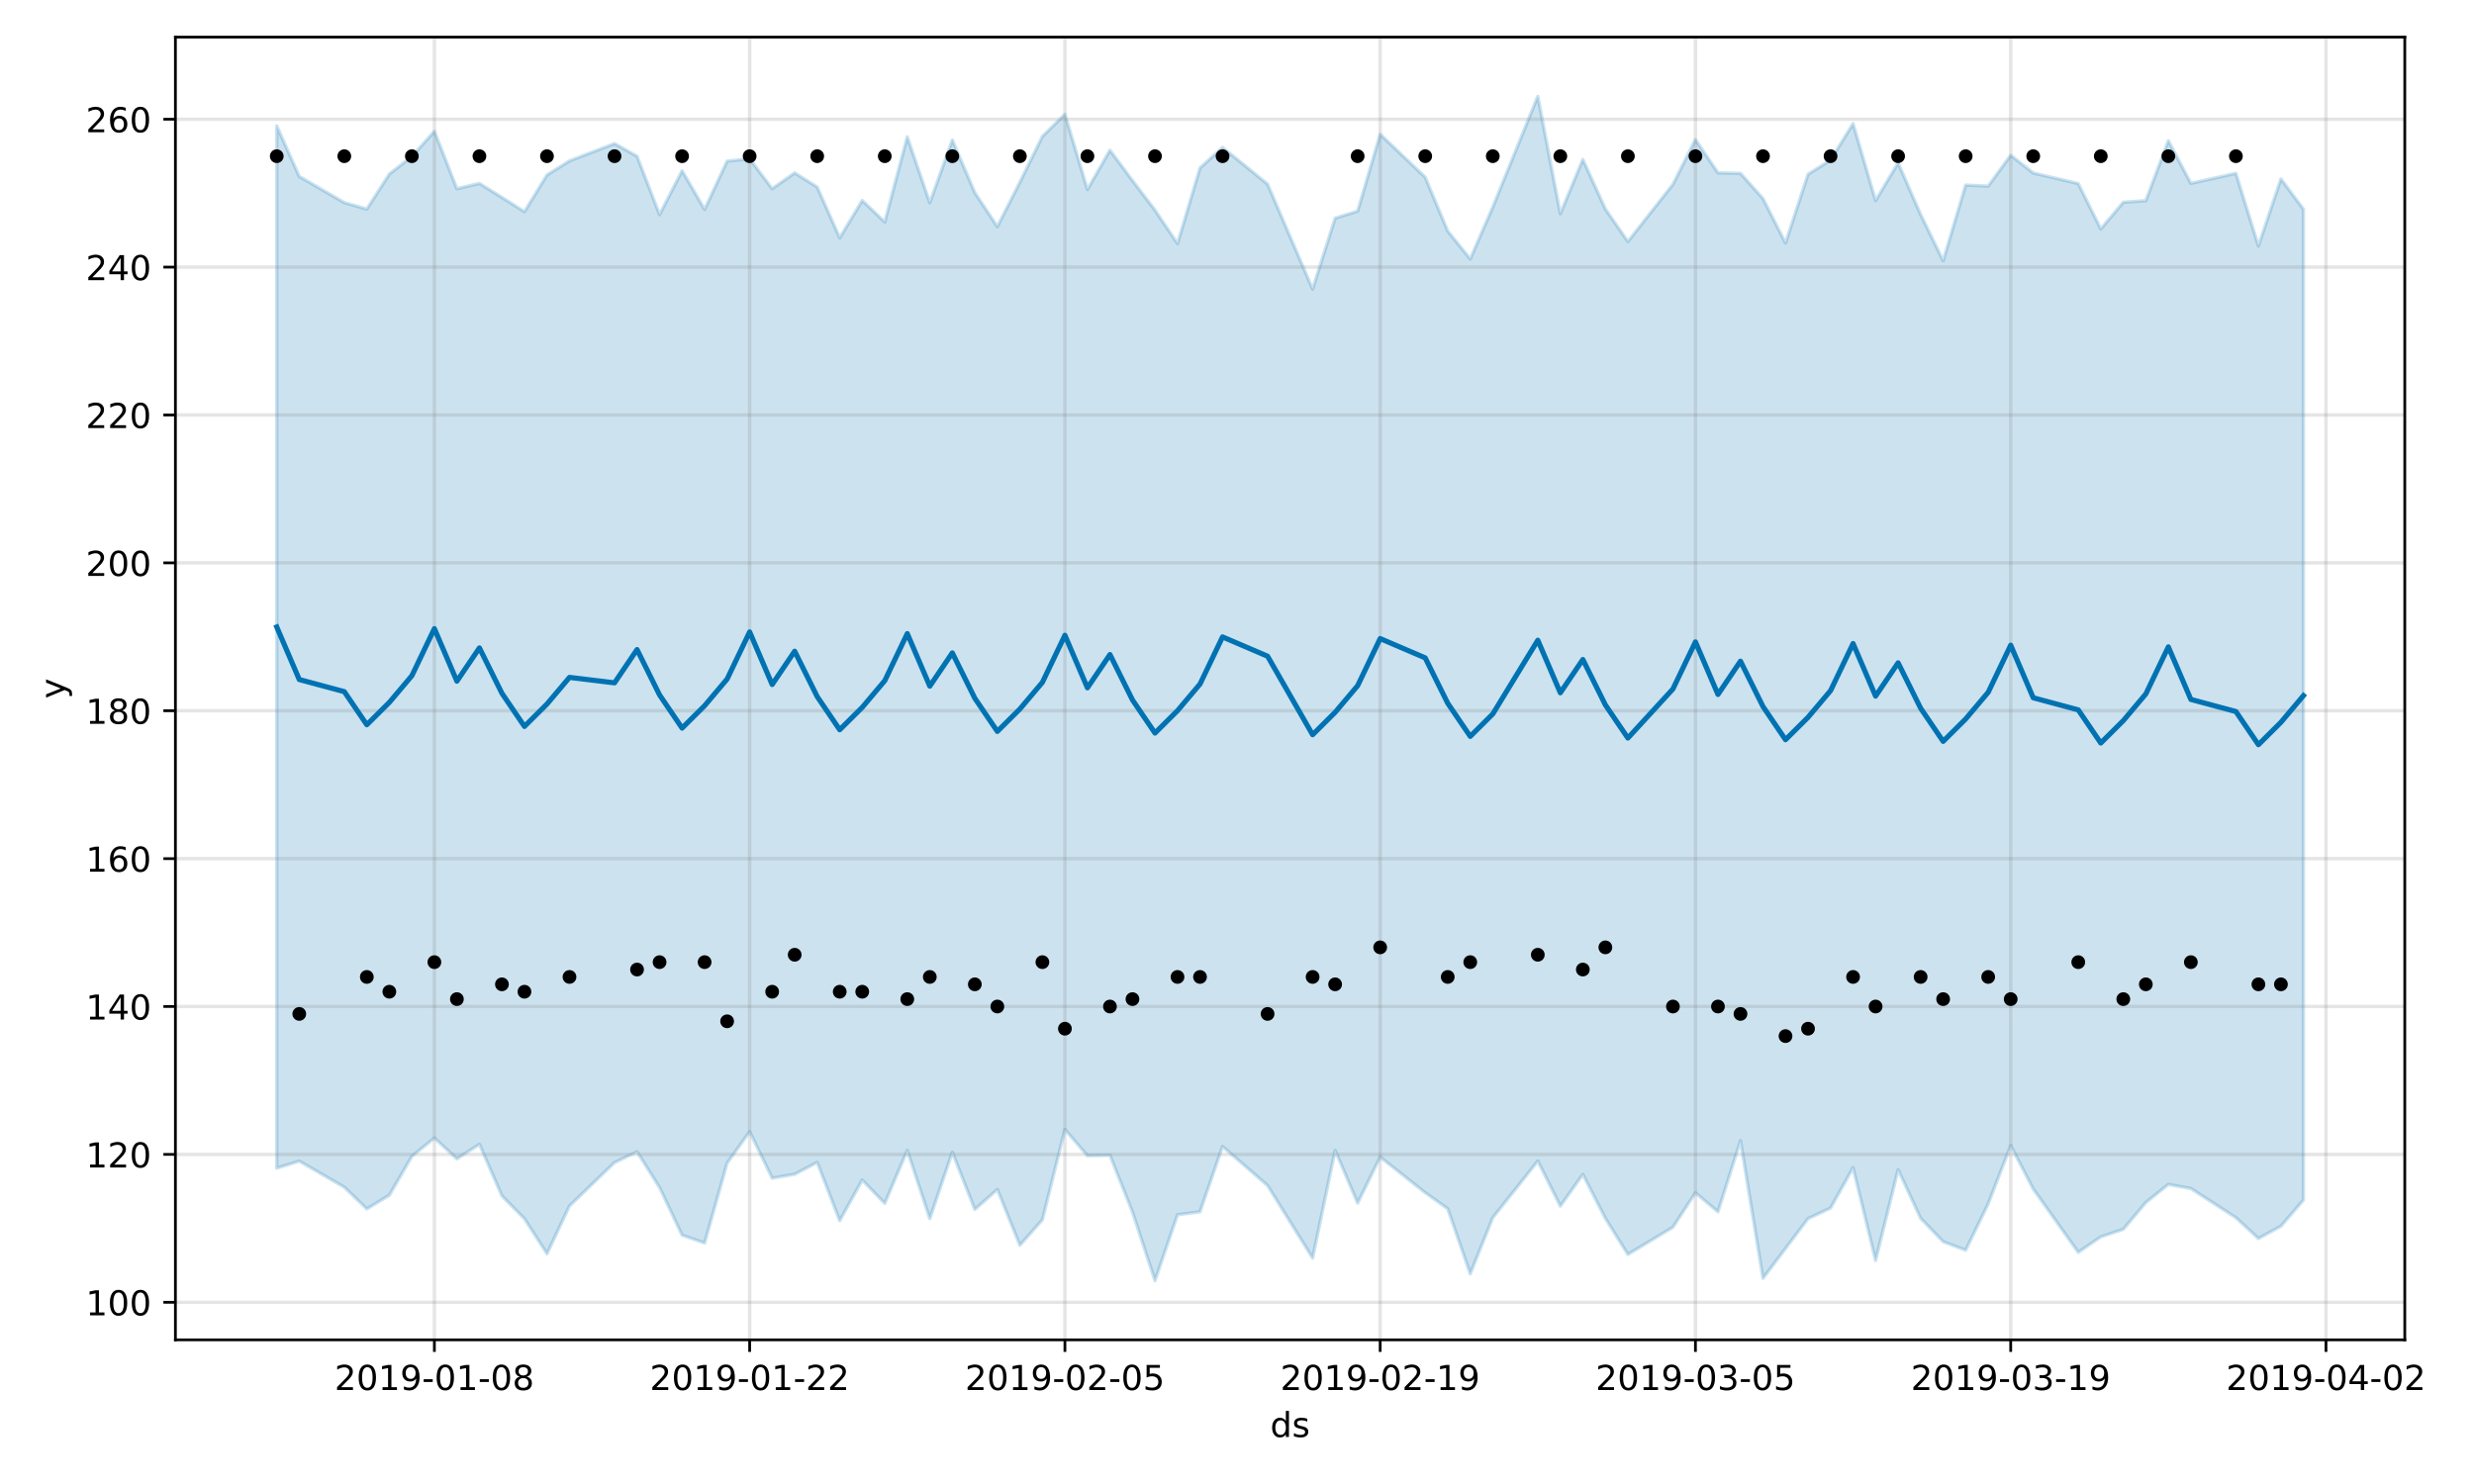 <?xml version="1.0" encoding="utf-8" standalone="no"?>
<!DOCTYPE svg PUBLIC "-//W3C//DTD SVG 1.1//EN"
  "http://www.w3.org/Graphics/SVG/1.1/DTD/svg11.dtd">
<!-- Created with matplotlib (https://matplotlib.org/) -->
<svg height="432pt" version="1.1" viewBox="0 0 720 432" width="720pt" xmlns="http://www.w3.org/2000/svg" xmlns:xlink="http://www.w3.org/1999/xlink">
 <defs>
  <style type="text/css">
*{stroke-linecap:butt;stroke-linejoin:round;}
  </style>
 </defs>
 <g id="figure_1">
  <g id="patch_1">
   <path d="M 0 432 
L 720 432 
L 720 0 
L 0 0 
z
" style="fill:#ffffff;"/>
  </g>
  <g id="axes_1">
   <g id="patch_2">
    <path d="M 51.05 390.04 
L 699.857 390.04 
L 699.857 10.8 
L 51.05 10.8 
z
" style="fill:#ffffff;"/>
   </g>
   <g id="PolyCollection_1">
    <defs>
     <path d="M 80.541 -395.359 
L 80.541 -91.938 
L 87.095 -93.999 
L 100.202 -86.397 
L 106.756 -80.086 
L 113.309 -84.064 
L 119.863 -95.377 
L 126.417 -100.72 
L 132.97 -94.66 
L 139.524 -98.895 
L 146.077 -83.867 
L 152.631 -77.217 
L 159.185 -67.026 
L 165.738 -80.941 
L 178.845 -93.577 
L 185.399 -96.709 
L 191.953 -86.304 
L 198.506 -72.445 
L 205.06 -70.167 
L 211.613 -93.411 
L 218.167 -102.571 
L 224.721 -89.047 
L 231.274 -90.169 
L 237.828 -93.636 
L 244.381 -76.644 
L 250.935 -88.482 
L 257.489 -81.698 
L 264.042 -97.112 
L 270.596 -77.258 
L 277.15 -96.578 
L 283.703 -79.924 
L 290.257 -85.733 
L 296.81 -69.505 
L 303.364 -76.916 
L 309.918 -103.21 
L 316.471 -95.567 
L 323.025 -95.694 
L 329.578 -79.199 
L 336.132 -59.198 
L 342.686 -78.372 
L 349.239 -79.245 
L 355.793 -98.26 
L 368.9 -86.885 
L 382.007 -65.772 
L 388.561 -97.131 
L 395.114 -81.771 
L 401.668 -95.178 
L 414.775 -84.802 
L 421.329 -80.134 
L 427.883 -61.191 
L 434.436 -77.511 
L 447.543 -94.01 
L 454.097 -80.896 
L 460.651 -90.124 
L 467.204 -77.341 
L 473.758 -66.832 
L 486.865 -74.743 
L 493.419 -84.766 
L 499.972 -79.252 
L 506.526 -99.937 
L 513.079 -59.876 
L 519.633 -68.551 
L 526.187 -77.255 
L 532.74 -80.326 
L 539.294 -92.078 
L 545.847 -65.078 
L 552.401 -91.51 
L 558.955 -77.35 
L 565.508 -70.549 
L 572.062 -68.066 
L 578.616 -81.549 
L 585.169 -98.516 
L 591.723 -85.876 
L 604.83 -67.448 
L 611.384 -71.945 
L 617.937 -74.14 
L 624.491 -81.934 
L 631.044 -87.212 
L 637.598 -86.011 
L 650.705 -77.537 
L 657.259 -71.471 
L 663.812 -75.057 
L 670.366 -82.662 
L 670.366 -371.111 
L 670.366 -371.111 
L 663.812 -379.909 
L 657.259 -360.389 
L 650.705 -381.543 
L 637.598 -378.61 
L 631.044 -391.03 
L 624.491 -373.587 
L 617.937 -373.127 
L 611.384 -365.347 
L 604.83 -378.561 
L 591.723 -381.639 
L 585.169 -386.801 
L 578.616 -377.825 
L 572.062 -378.129 
L 565.508 -356.09 
L 558.955 -369.566 
L 552.401 -384.567 
L 545.847 -373.61 
L 539.294 -396.016 
L 532.74 -385.392 
L 526.187 -381.27 
L 519.633 -361.246 
L 513.079 -374.18 
L 506.526 -381.541 
L 499.972 -381.683 
L 493.419 -391.377 
L 486.865 -378.328 
L 473.758 -361.677 
L 467.204 -371.161 
L 460.651 -385.574 
L 454.097 -369.781 
L 447.543 -403.962 
L 434.436 -371.701 
L 427.883 -356.605 
L 421.329 -364.732 
L 414.775 -380.406 
L 401.668 -392.914 
L 395.114 -370.531 
L 388.561 -368.492 
L 382.007 -347.839 
L 368.9 -378.399 
L 355.793 -389.077 
L 349.239 -383.102 
L 342.686 -361.096 
L 336.132 -370.832 
L 329.578 -379.445 
L 323.025 -388.267 
L 316.471 -376.826 
L 309.918 -398.759 
L 303.364 -392.28 
L 296.81 -378.939 
L 290.257 -366.025 
L 283.703 -375.92 
L 277.15 -391.236 
L 270.596 -372.964 
L 264.042 -392.149 
L 257.489 -367.378 
L 250.935 -373.635 
L 244.381 -362.771 
L 237.828 -377.544 
L 231.274 -381.66 
L 224.721 -377.06 
L 218.167 -385.764 
L 211.613 -385.099 
L 205.06 -371.038 
L 198.506 -382.303 
L 191.953 -369.524 
L 185.399 -386.51 
L 178.845 -390.191 
L 165.738 -385.165 
L 159.185 -381.06 
L 152.631 -370.372 
L 146.077 -374.524 
L 139.524 -378.607 
L 132.97 -377.057 
L 126.417 -393.79 
L 119.863 -386.428 
L 113.309 -381.331 
L 106.756 -371.132 
L 100.202 -373.018 
L 87.095 -380.634 
L 80.541 -395.359 
z
" id="m4e5ed9e732" style="stroke:#0072b2;stroke-opacity:0.2;"/>
    </defs>
    <g clip-path="url(#p52ff15b414)">
     <use style="fill:#0072b2;fill-opacity:0.2;stroke:#0072b2;stroke-opacity:0.2;" x="0" xlink:href="#m4e5ed9e732" y="432"/>
    </g>
   </g>
   <g id="matplotlib.axis_1">
    <g id="xtick_1">
     <g id="line2d_1">
      <path clip-path="url(#p52ff15b414)" d="M 126.417 390.04 
L 126.417 10.8 
" style="fill:none;stroke:#808080;stroke-linecap:square;stroke-opacity:0.2;"/>
     </g>
     <g id="line2d_2">
      <defs>
       <path d="M 0 0 
L 0 3.5 
" id="m4c587fb659" style="stroke:#000000;stroke-width:0.8;"/>
      </defs>
      <g>
       <use style="stroke:#000000;stroke-width:0.8;" x="126.417" xlink:href="#m4c587fb659" y="390.04"/>
      </g>
     </g>
     <g id="text_1">
      <!-- 2019-01-08 -->
      <defs>
       <path d="M 19.188 8.297 
L 53.609 8.297 
L 53.609 0 
L 7.328 0 
L 7.328 8.297 
Q 12.938 14.109 22.625 23.891 
Q 32.328 33.688 34.812 36.531 
Q 39.547 41.844 41.422 45.531 
Q 43.312 49.219 43.312 52.781 
Q 43.312 58.594 39.234 62.25 
Q 35.156 65.922 28.609 65.922 
Q 23.969 65.922 18.812 64.312 
Q 13.672 62.703 7.812 59.422 
L 7.812 69.391 
Q 13.766 71.781 18.938 73 
Q 24.125 74.219 28.422 74.219 
Q 39.75 74.219 46.484 68.547 
Q 53.219 62.891 53.219 53.422 
Q 53.219 48.922 51.531 44.891 
Q 49.859 40.875 45.406 35.406 
Q 44.188 33.984 37.641 27.219 
Q 31.109 20.453 19.188 8.297 
z
" id="DejaVuSans-50"/>
       <path d="M 31.781 66.406 
Q 24.172 66.406 20.328 58.906 
Q 16.5 51.422 16.5 36.375 
Q 16.5 21.391 20.328 13.891 
Q 24.172 6.391 31.781 6.391 
Q 39.453 6.391 43.281 13.891 
Q 47.125 21.391 47.125 36.375 
Q 47.125 51.422 43.281 58.906 
Q 39.453 66.406 31.781 66.406 
z
M 31.781 74.219 
Q 44.047 74.219 50.516 64.516 
Q 56.984 54.828 56.984 36.375 
Q 56.984 17.969 50.516 8.266 
Q 44.047 -1.422 31.781 -1.422 
Q 19.531 -1.422 13.062 8.266 
Q 6.594 17.969 6.594 36.375 
Q 6.594 54.828 13.062 64.516 
Q 19.531 74.219 31.781 74.219 
z
" id="DejaVuSans-48"/>
       <path d="M 12.406 8.297 
L 28.516 8.297 
L 28.516 63.922 
L 10.984 60.406 
L 10.984 69.391 
L 28.422 72.906 
L 38.281 72.906 
L 38.281 8.297 
L 54.391 8.297 
L 54.391 0 
L 12.406 0 
z
" id="DejaVuSans-49"/>
       <path d="M 10.984 1.516 
L 10.984 10.5 
Q 14.703 8.734 18.5 7.812 
Q 22.312 6.891 25.984 6.891 
Q 35.75 6.891 40.891 13.453 
Q 46.047 20.016 46.781 33.406 
Q 43.953 29.203 39.594 26.953 
Q 35.25 24.703 29.984 24.703 
Q 19.047 24.703 12.672 31.312 
Q 6.297 37.938 6.297 49.422 
Q 6.297 60.641 12.938 67.422 
Q 19.578 74.219 30.609 74.219 
Q 43.266 74.219 49.922 64.516 
Q 56.594 54.828 56.594 36.375 
Q 56.594 19.141 48.406 8.859 
Q 40.234 -1.422 26.422 -1.422 
Q 22.703 -1.422 18.891 -0.688 
Q 15.094 0.047 10.984 1.516 
z
M 30.609 32.422 
Q 37.25 32.422 41.125 36.953 
Q 45.016 41.5 45.016 49.422 
Q 45.016 57.281 41.125 61.844 
Q 37.25 66.406 30.609 66.406 
Q 23.969 66.406 20.094 61.844 
Q 16.219 57.281 16.219 49.422 
Q 16.219 41.5 20.094 36.953 
Q 23.969 32.422 30.609 32.422 
z
" id="DejaVuSans-57"/>
       <path d="M 4.891 31.391 
L 31.203 31.391 
L 31.203 23.391 
L 4.891 23.391 
z
" id="DejaVuSans-45"/>
       <path d="M 31.781 34.625 
Q 24.75 34.625 20.719 30.859 
Q 16.703 27.094 16.703 20.516 
Q 16.703 13.922 20.719 10.156 
Q 24.75 6.391 31.781 6.391 
Q 38.812 6.391 42.859 10.172 
Q 46.922 13.969 46.922 20.516 
Q 46.922 27.094 42.891 30.859 
Q 38.875 34.625 31.781 34.625 
z
M 21.922 38.812 
Q 15.578 40.375 12.031 44.719 
Q 8.5 49.078 8.5 55.328 
Q 8.5 64.062 14.719 69.141 
Q 20.953 74.219 31.781 74.219 
Q 42.672 74.219 48.875 69.141 
Q 55.078 64.062 55.078 55.328 
Q 55.078 49.078 51.531 44.719 
Q 48 40.375 41.703 38.812 
Q 48.828 37.156 52.797 32.312 
Q 56.781 27.484 56.781 20.516 
Q 56.781 9.906 50.312 4.234 
Q 43.844 -1.422 31.781 -1.422 
Q 19.734 -1.422 13.25 4.234 
Q 6.781 9.906 6.781 20.516 
Q 6.781 27.484 10.781 32.312 
Q 14.797 37.156 21.922 38.812 
z
M 18.312 54.391 
Q 18.312 48.734 21.844 45.562 
Q 25.391 42.391 31.781 42.391 
Q 38.141 42.391 41.719 45.562 
Q 45.312 48.734 45.312 54.391 
Q 45.312 60.062 41.719 63.234 
Q 38.141 66.406 31.781 66.406 
Q 25.391 66.406 21.844 63.234 
Q 18.312 60.062 18.312 54.391 
z
" id="DejaVuSans-56"/>
      </defs>
      <g transform="translate(97.359 404.638)scale(0.1 -0.1)">
       <use xlink:href="#DejaVuSans-50"/>
       <use x="63.623" xlink:href="#DejaVuSans-48"/>
       <use x="127.246" xlink:href="#DejaVuSans-49"/>
       <use x="190.869" xlink:href="#DejaVuSans-57"/>
       <use x="254.492" xlink:href="#DejaVuSans-45"/>
       <use x="290.576" xlink:href="#DejaVuSans-48"/>
       <use x="354.199" xlink:href="#DejaVuSans-49"/>
       <use x="417.822" xlink:href="#DejaVuSans-45"/>
       <use x="453.906" xlink:href="#DejaVuSans-48"/>
       <use x="517.529" xlink:href="#DejaVuSans-56"/>
      </g>
     </g>
    </g>
    <g id="xtick_2">
     <g id="line2d_3">
      <path clip-path="url(#p52ff15b414)" d="M 218.167 390.04 
L 218.167 10.8 
" style="fill:none;stroke:#808080;stroke-linecap:square;stroke-opacity:0.2;"/>
     </g>
     <g id="line2d_4">
      <g>
       <use style="stroke:#000000;stroke-width:0.8;" x="218.167" xlink:href="#m4c587fb659" y="390.04"/>
      </g>
     </g>
     <g id="text_2">
      <!-- 2019-01-22 -->
      <g transform="translate(189.109 404.638)scale(0.1 -0.1)">
       <use xlink:href="#DejaVuSans-50"/>
       <use x="63.623" xlink:href="#DejaVuSans-48"/>
       <use x="127.246" xlink:href="#DejaVuSans-49"/>
       <use x="190.869" xlink:href="#DejaVuSans-57"/>
       <use x="254.492" xlink:href="#DejaVuSans-45"/>
       <use x="290.576" xlink:href="#DejaVuSans-48"/>
       <use x="354.199" xlink:href="#DejaVuSans-49"/>
       <use x="417.822" xlink:href="#DejaVuSans-45"/>
       <use x="453.906" xlink:href="#DejaVuSans-50"/>
       <use x="517.529" xlink:href="#DejaVuSans-50"/>
      </g>
     </g>
    </g>
    <g id="xtick_3">
     <g id="line2d_5">
      <path clip-path="url(#p52ff15b414)" d="M 309.918 390.04 
L 309.918 10.8 
" style="fill:none;stroke:#808080;stroke-linecap:square;stroke-opacity:0.2;"/>
     </g>
     <g id="line2d_6">
      <g>
       <use style="stroke:#000000;stroke-width:0.8;" x="309.918" xlink:href="#m4c587fb659" y="390.04"/>
      </g>
     </g>
     <g id="text_3">
      <!-- 2019-02-05 -->
      <defs>
       <path d="M 10.797 72.906 
L 49.516 72.906 
L 49.516 64.594 
L 19.828 64.594 
L 19.828 46.734 
Q 21.969 47.469 24.109 47.828 
Q 26.266 48.188 28.422 48.188 
Q 40.625 48.188 47.75 41.5 
Q 54.891 34.812 54.891 23.391 
Q 54.891 11.625 47.562 5.094 
Q 40.234 -1.422 26.906 -1.422 
Q 22.312 -1.422 17.547 -0.641 
Q 12.797 0.141 7.719 1.703 
L 7.719 11.625 
Q 12.109 9.234 16.797 8.062 
Q 21.484 6.891 26.703 6.891 
Q 35.156 6.891 40.078 11.328 
Q 45.016 15.766 45.016 23.391 
Q 45.016 31 40.078 35.438 
Q 35.156 39.891 26.703 39.891 
Q 22.75 39.891 18.812 39.016 
Q 14.891 38.141 10.797 36.281 
z
" id="DejaVuSans-53"/>
      </defs>
      <g transform="translate(280.86 404.638)scale(0.1 -0.1)">
       <use xlink:href="#DejaVuSans-50"/>
       <use x="63.623" xlink:href="#DejaVuSans-48"/>
       <use x="127.246" xlink:href="#DejaVuSans-49"/>
       <use x="190.869" xlink:href="#DejaVuSans-57"/>
       <use x="254.492" xlink:href="#DejaVuSans-45"/>
       <use x="290.576" xlink:href="#DejaVuSans-48"/>
       <use x="354.199" xlink:href="#DejaVuSans-50"/>
       <use x="417.822" xlink:href="#DejaVuSans-45"/>
       <use x="453.906" xlink:href="#DejaVuSans-48"/>
       <use x="517.529" xlink:href="#DejaVuSans-53"/>
      </g>
     </g>
    </g>
    <g id="xtick_4">
     <g id="line2d_7">
      <path clip-path="url(#p52ff15b414)" d="M 401.668 390.04 
L 401.668 10.8 
" style="fill:none;stroke:#808080;stroke-linecap:square;stroke-opacity:0.2;"/>
     </g>
     <g id="line2d_8">
      <g>
       <use style="stroke:#000000;stroke-width:0.8;" x="401.668" xlink:href="#m4c587fb659" y="390.04"/>
      </g>
     </g>
     <g id="text_4">
      <!-- 2019-02-19 -->
      <g transform="translate(372.61 404.638)scale(0.1 -0.1)">
       <use xlink:href="#DejaVuSans-50"/>
       <use x="63.623" xlink:href="#DejaVuSans-48"/>
       <use x="127.246" xlink:href="#DejaVuSans-49"/>
       <use x="190.869" xlink:href="#DejaVuSans-57"/>
       <use x="254.492" xlink:href="#DejaVuSans-45"/>
       <use x="290.576" xlink:href="#DejaVuSans-48"/>
       <use x="354.199" xlink:href="#DejaVuSans-50"/>
       <use x="417.822" xlink:href="#DejaVuSans-45"/>
       <use x="453.906" xlink:href="#DejaVuSans-49"/>
       <use x="517.529" xlink:href="#DejaVuSans-57"/>
      </g>
     </g>
    </g>
    <g id="xtick_5">
     <g id="line2d_9">
      <path clip-path="url(#p52ff15b414)" d="M 493.419 390.04 
L 493.419 10.8 
" style="fill:none;stroke:#808080;stroke-linecap:square;stroke-opacity:0.2;"/>
     </g>
     <g id="line2d_10">
      <g>
       <use style="stroke:#000000;stroke-width:0.8;" x="493.419" xlink:href="#m4c587fb659" y="390.04"/>
      </g>
     </g>
     <g id="text_5">
      <!-- 2019-03-05 -->
      <defs>
       <path d="M 40.578 39.312 
Q 47.656 37.797 51.625 33 
Q 55.609 28.219 55.609 21.188 
Q 55.609 10.406 48.188 4.484 
Q 40.766 -1.422 27.094 -1.422 
Q 22.516 -1.422 17.656 -0.516 
Q 12.797 0.391 7.625 2.203 
L 7.625 11.719 
Q 11.719 9.328 16.594 8.109 
Q 21.484 6.891 26.812 6.891 
Q 36.078 6.891 40.938 10.547 
Q 45.797 14.203 45.797 21.188 
Q 45.797 27.641 41.281 31.266 
Q 36.766 34.906 28.719 34.906 
L 20.219 34.906 
L 20.219 43.016 
L 29.109 43.016 
Q 36.375 43.016 40.234 45.922 
Q 44.094 48.828 44.094 54.297 
Q 44.094 59.906 40.109 62.906 
Q 36.141 65.922 28.719 65.922 
Q 24.656 65.922 20.016 65.031 
Q 15.375 64.156 9.812 62.312 
L 9.812 71.094 
Q 15.438 72.656 20.344 73.438 
Q 25.25 74.219 29.594 74.219 
Q 40.828 74.219 47.359 69.109 
Q 53.906 64.016 53.906 55.328 
Q 53.906 49.266 50.438 45.094 
Q 46.969 40.922 40.578 39.312 
z
" id="DejaVuSans-51"/>
      </defs>
      <g transform="translate(464.361 404.638)scale(0.1 -0.1)">
       <use xlink:href="#DejaVuSans-50"/>
       <use x="63.623" xlink:href="#DejaVuSans-48"/>
       <use x="127.246" xlink:href="#DejaVuSans-49"/>
       <use x="190.869" xlink:href="#DejaVuSans-57"/>
       <use x="254.492" xlink:href="#DejaVuSans-45"/>
       <use x="290.576" xlink:href="#DejaVuSans-48"/>
       <use x="354.199" xlink:href="#DejaVuSans-51"/>
       <use x="417.822" xlink:href="#DejaVuSans-45"/>
       <use x="453.906" xlink:href="#DejaVuSans-48"/>
       <use x="517.529" xlink:href="#DejaVuSans-53"/>
      </g>
     </g>
    </g>
    <g id="xtick_6">
     <g id="line2d_11">
      <path clip-path="url(#p52ff15b414)" d="M 585.169 390.04 
L 585.169 10.8 
" style="fill:none;stroke:#808080;stroke-linecap:square;stroke-opacity:0.2;"/>
     </g>
     <g id="line2d_12">
      <g>
       <use style="stroke:#000000;stroke-width:0.8;" x="585.169" xlink:href="#m4c587fb659" y="390.04"/>
      </g>
     </g>
     <g id="text_6">
      <!-- 2019-03-19 -->
      <g transform="translate(556.111 404.638)scale(0.1 -0.1)">
       <use xlink:href="#DejaVuSans-50"/>
       <use x="63.623" xlink:href="#DejaVuSans-48"/>
       <use x="127.246" xlink:href="#DejaVuSans-49"/>
       <use x="190.869" xlink:href="#DejaVuSans-57"/>
       <use x="254.492" xlink:href="#DejaVuSans-45"/>
       <use x="290.576" xlink:href="#DejaVuSans-48"/>
       <use x="354.199" xlink:href="#DejaVuSans-51"/>
       <use x="417.822" xlink:href="#DejaVuSans-45"/>
       <use x="453.906" xlink:href="#DejaVuSans-49"/>
       <use x="517.529" xlink:href="#DejaVuSans-57"/>
      </g>
     </g>
    </g>
    <g id="xtick_7">
     <g id="line2d_13">
      <path clip-path="url(#p52ff15b414)" d="M 676.92 390.04 
L 676.92 10.8 
" style="fill:none;stroke:#808080;stroke-linecap:square;stroke-opacity:0.2;"/>
     </g>
     <g id="line2d_14">
      <g>
       <use style="stroke:#000000;stroke-width:0.8;" x="676.92" xlink:href="#m4c587fb659" y="390.04"/>
      </g>
     </g>
     <g id="text_7">
      <!-- 2019-04-02 -->
      <defs>
       <path d="M 37.797 64.312 
L 12.891 25.391 
L 37.797 25.391 
z
M 35.203 72.906 
L 47.609 72.906 
L 47.609 25.391 
L 58.016 25.391 
L 58.016 17.188 
L 47.609 17.188 
L 47.609 0 
L 37.797 0 
L 37.797 17.188 
L 4.891 17.188 
L 4.891 26.703 
z
" id="DejaVuSans-52"/>
      </defs>
      <g transform="translate(647.862 404.638)scale(0.1 -0.1)">
       <use xlink:href="#DejaVuSans-50"/>
       <use x="63.623" xlink:href="#DejaVuSans-48"/>
       <use x="127.246" xlink:href="#DejaVuSans-49"/>
       <use x="190.869" xlink:href="#DejaVuSans-57"/>
       <use x="254.492" xlink:href="#DejaVuSans-45"/>
       <use x="290.576" xlink:href="#DejaVuSans-48"/>
       <use x="354.199" xlink:href="#DejaVuSans-52"/>
       <use x="417.822" xlink:href="#DejaVuSans-45"/>
       <use x="453.906" xlink:href="#DejaVuSans-48"/>
       <use x="517.529" xlink:href="#DejaVuSans-50"/>
      </g>
     </g>
    </g>
    <g id="text_8">
     <!-- ds -->
     <defs>
      <path d="M 45.406 46.391 
L 45.406 75.984 
L 54.391 75.984 
L 54.391 0 
L 45.406 0 
L 45.406 8.203 
Q 42.578 3.328 38.25 0.953 
Q 33.938 -1.422 27.875 -1.422 
Q 17.969 -1.422 11.734 6.484 
Q 5.516 14.406 5.516 27.297 
Q 5.516 40.188 11.734 48.094 
Q 17.969 56 27.875 56 
Q 33.938 56 38.25 53.625 
Q 42.578 51.266 45.406 46.391 
z
M 14.797 27.297 
Q 14.797 17.391 18.875 11.75 
Q 22.953 6.109 30.078 6.109 
Q 37.203 6.109 41.297 11.75 
Q 45.406 17.391 45.406 27.297 
Q 45.406 37.203 41.297 42.844 
Q 37.203 48.484 30.078 48.484 
Q 22.953 48.484 18.875 42.844 
Q 14.797 37.203 14.797 27.297 
z
" id="DejaVuSans-100"/>
      <path d="M 44.281 53.078 
L 44.281 44.578 
Q 40.484 46.531 36.375 47.5 
Q 32.281 48.484 27.875 48.484 
Q 21.188 48.484 17.844 46.438 
Q 14.5 44.391 14.5 40.281 
Q 14.5 37.156 16.891 35.375 
Q 19.281 33.594 26.516 31.984 
L 29.594 31.297 
Q 39.156 29.25 43.188 25.516 
Q 47.219 21.781 47.219 15.094 
Q 47.219 7.469 41.188 3.016 
Q 35.156 -1.422 24.609 -1.422 
Q 20.219 -1.422 15.453 -0.562 
Q 10.688 0.297 5.422 2 
L 5.422 11.281 
Q 10.406 8.688 15.234 7.391 
Q 20.062 6.109 24.812 6.109 
Q 31.156 6.109 34.562 8.281 
Q 37.984 10.453 37.984 14.406 
Q 37.984 18.062 35.516 20.016 
Q 33.062 21.969 24.703 23.781 
L 21.578 24.516 
Q 13.234 26.266 9.516 29.906 
Q 5.812 33.547 5.812 39.891 
Q 5.812 47.609 11.281 51.797 
Q 16.75 56 26.812 56 
Q 31.781 56 36.172 55.266 
Q 40.578 54.547 44.281 53.078 
z
" id="DejaVuSans-115"/>
     </defs>
     <g transform="translate(369.675 418.317)scale(0.1 -0.1)">
      <use xlink:href="#DejaVuSans-100"/>
      <use x="63.477" xlink:href="#DejaVuSans-115"/>
     </g>
    </g>
   </g>
   <g id="matplotlib.axis_2">
    <g id="ytick_1">
     <g id="line2d_15">
      <path clip-path="url(#p52ff15b414)" d="M 51.05 379.1 
L 699.857 379.1 
" style="fill:none;stroke:#808080;stroke-linecap:square;stroke-opacity:0.2;"/>
     </g>
     <g id="line2d_16">
      <defs>
       <path d="M 0 0 
L -3.5 0 
" id="m38b012caf9" style="stroke:#000000;stroke-width:0.8;"/>
      </defs>
      <g>
       <use style="stroke:#000000;stroke-width:0.8;" x="51.05" xlink:href="#m38b012caf9" y="379.1"/>
      </g>
     </g>
     <g id="text_9">
      <!-- 100 -->
      <g transform="translate(24.962 382.899)scale(0.1 -0.1)">
       <use xlink:href="#DejaVuSans-49"/>
       <use x="63.623" xlink:href="#DejaVuSans-48"/>
       <use x="127.246" xlink:href="#DejaVuSans-48"/>
      </g>
     </g>
    </g>
    <g id="ytick_2">
     <g id="line2d_17">
      <path clip-path="url(#p52ff15b414)" d="M 51.05 336.05 
L 699.857 336.05 
" style="fill:none;stroke:#808080;stroke-linecap:square;stroke-opacity:0.2;"/>
     </g>
     <g id="line2d_18">
      <g>
       <use style="stroke:#000000;stroke-width:0.8;" x="51.05" xlink:href="#m38b012caf9" y="336.05"/>
      </g>
     </g>
     <g id="text_10">
      <!-- 120 -->
      <g transform="translate(24.962 339.85)scale(0.1 -0.1)">
       <use xlink:href="#DejaVuSans-49"/>
       <use x="63.623" xlink:href="#DejaVuSans-50"/>
       <use x="127.246" xlink:href="#DejaVuSans-48"/>
      </g>
     </g>
    </g>
    <g id="ytick_3">
     <g id="line2d_19">
      <path clip-path="url(#p52ff15b414)" d="M 51.05 293.001 
L 699.857 293.001 
" style="fill:none;stroke:#808080;stroke-linecap:square;stroke-opacity:0.2;"/>
     </g>
     <g id="line2d_20">
      <g>
       <use style="stroke:#000000;stroke-width:0.8;" x="51.05" xlink:href="#m38b012caf9" y="293.001"/>
      </g>
     </g>
     <g id="text_11">
      <!-- 140 -->
      <g transform="translate(24.962 296.8)scale(0.1 -0.1)">
       <use xlink:href="#DejaVuSans-49"/>
       <use x="63.623" xlink:href="#DejaVuSans-52"/>
       <use x="127.246" xlink:href="#DejaVuSans-48"/>
      </g>
     </g>
    </g>
    <g id="ytick_4">
     <g id="line2d_21">
      <path clip-path="url(#p52ff15b414)" d="M 51.05 249.952 
L 699.857 249.952 
" style="fill:none;stroke:#808080;stroke-linecap:square;stroke-opacity:0.2;"/>
     </g>
     <g id="line2d_22">
      <g>
       <use style="stroke:#000000;stroke-width:0.8;" x="51.05" xlink:href="#m38b012caf9" y="249.952"/>
      </g>
     </g>
     <g id="text_12">
      <!-- 160 -->
      <defs>
       <path d="M 33.016 40.375 
Q 26.375 40.375 22.484 35.828 
Q 18.609 31.297 18.609 23.391 
Q 18.609 15.531 22.484 10.953 
Q 26.375 6.391 33.016 6.391 
Q 39.656 6.391 43.531 10.953 
Q 47.406 15.531 47.406 23.391 
Q 47.406 31.297 43.531 35.828 
Q 39.656 40.375 33.016 40.375 
z
M 52.594 71.297 
L 52.594 62.312 
Q 48.875 64.062 45.094 64.984 
Q 41.312 65.922 37.594 65.922 
Q 27.828 65.922 22.672 59.328 
Q 17.531 52.734 16.797 39.406 
Q 19.672 43.656 24.016 45.922 
Q 28.375 48.188 33.594 48.188 
Q 44.578 48.188 50.953 41.516 
Q 57.328 34.859 57.328 23.391 
Q 57.328 12.156 50.688 5.359 
Q 44.047 -1.422 33.016 -1.422 
Q 20.359 -1.422 13.672 8.266 
Q 6.984 17.969 6.984 36.375 
Q 6.984 53.656 15.188 63.938 
Q 23.391 74.219 37.203 74.219 
Q 40.922 74.219 44.703 73.484 
Q 48.484 72.75 52.594 71.297 
z
" id="DejaVuSans-54"/>
      </defs>
      <g transform="translate(24.962 253.751)scale(0.1 -0.1)">
       <use xlink:href="#DejaVuSans-49"/>
       <use x="63.623" xlink:href="#DejaVuSans-54"/>
       <use x="127.246" xlink:href="#DejaVuSans-48"/>
      </g>
     </g>
    </g>
    <g id="ytick_5">
     <g id="line2d_23">
      <path clip-path="url(#p52ff15b414)" d="M 51.05 206.903 
L 699.857 206.903 
" style="fill:none;stroke:#808080;stroke-linecap:square;stroke-opacity:0.2;"/>
     </g>
     <g id="line2d_24">
      <g>
       <use style="stroke:#000000;stroke-width:0.8;" x="51.05" xlink:href="#m38b012caf9" y="206.903"/>
      </g>
     </g>
     <g id="text_13">
      <!-- 180 -->
      <g transform="translate(24.962 210.702)scale(0.1 -0.1)">
       <use xlink:href="#DejaVuSans-49"/>
       <use x="63.623" xlink:href="#DejaVuSans-56"/>
       <use x="127.246" xlink:href="#DejaVuSans-48"/>
      </g>
     </g>
    </g>
    <g id="ytick_6">
     <g id="line2d_25">
      <path clip-path="url(#p52ff15b414)" d="M 51.05 163.854 
L 699.857 163.854 
" style="fill:none;stroke:#808080;stroke-linecap:square;stroke-opacity:0.2;"/>
     </g>
     <g id="line2d_26">
      <g>
       <use style="stroke:#000000;stroke-width:0.8;" x="51.05" xlink:href="#m38b012caf9" y="163.854"/>
      </g>
     </g>
     <g id="text_14">
      <!-- 200 -->
      <g transform="translate(24.962 167.653)scale(0.1 -0.1)">
       <use xlink:href="#DejaVuSans-50"/>
       <use x="63.623" xlink:href="#DejaVuSans-48"/>
       <use x="127.246" xlink:href="#DejaVuSans-48"/>
      </g>
     </g>
    </g>
    <g id="ytick_7">
     <g id="line2d_27">
      <path clip-path="url(#p52ff15b414)" d="M 51.05 120.805 
L 699.857 120.805 
" style="fill:none;stroke:#808080;stroke-linecap:square;stroke-opacity:0.2;"/>
     </g>
     <g id="line2d_28">
      <g>
       <use style="stroke:#000000;stroke-width:0.8;" x="51.05" xlink:href="#m38b012caf9" y="120.805"/>
      </g>
     </g>
     <g id="text_15">
      <!-- 220 -->
      <g transform="translate(24.962 124.604)scale(0.1 -0.1)">
       <use xlink:href="#DejaVuSans-50"/>
       <use x="63.623" xlink:href="#DejaVuSans-50"/>
       <use x="127.246" xlink:href="#DejaVuSans-48"/>
      </g>
     </g>
    </g>
    <g id="ytick_8">
     <g id="line2d_29">
      <path clip-path="url(#p52ff15b414)" d="M 51.05 77.755 
L 699.857 77.755 
" style="fill:none;stroke:#808080;stroke-linecap:square;stroke-opacity:0.2;"/>
     </g>
     <g id="line2d_30">
      <g>
       <use style="stroke:#000000;stroke-width:0.8;" x="51.05" xlink:href="#m38b012caf9" y="77.755"/>
      </g>
     </g>
     <g id="text_16">
      <!-- 240 -->
      <g transform="translate(24.962 81.555)scale(0.1 -0.1)">
       <use xlink:href="#DejaVuSans-50"/>
       <use x="63.623" xlink:href="#DejaVuSans-52"/>
       <use x="127.246" xlink:href="#DejaVuSans-48"/>
      </g>
     </g>
    </g>
    <g id="ytick_9">
     <g id="line2d_31">
      <path clip-path="url(#p52ff15b414)" d="M 51.05 34.706 
L 699.857 34.706 
" style="fill:none;stroke:#808080;stroke-linecap:square;stroke-opacity:0.2;"/>
     </g>
     <g id="line2d_32">
      <g>
       <use style="stroke:#000000;stroke-width:0.8;" x="51.05" xlink:href="#m38b012caf9" y="34.706"/>
      </g>
     </g>
     <g id="text_17">
      <!-- 260 -->
      <g transform="translate(24.962 38.505)scale(0.1 -0.1)">
       <use xlink:href="#DejaVuSans-50"/>
       <use x="63.623" xlink:href="#DejaVuSans-54"/>
       <use x="127.246" xlink:href="#DejaVuSans-48"/>
      </g>
     </g>
    </g>
    <g id="text_18">
     <!-- y -->
     <defs>
      <path d="M 32.172 -5.078 
Q 28.375 -14.844 24.75 -17.812 
Q 21.141 -20.797 15.094 -20.797 
L 7.906 -20.797 
L 7.906 -13.281 
L 13.188 -13.281 
Q 16.891 -13.281 18.938 -11.516 
Q 21 -9.766 23.484 -3.219 
L 25.094 0.875 
L 2.984 54.688 
L 12.5 54.688 
L 29.594 11.922 
L 46.688 54.688 
L 56.203 54.688 
z
" id="DejaVuSans-121"/>
     </defs>
     <g transform="translate(18.883 203.379)rotate(-90)scale(0.1 -0.1)">
      <use xlink:href="#DejaVuSans-121"/>
     </g>
    </g>
   </g>
   <g id="line2d_33">
    <defs>
     <path d="M 0 1.5 
C 0.398 1.5 0.779 1.342 1.061 1.061 
C 1.342 0.779 1.5 0.398 1.5 0 
C 1.5 -0.398 1.342 -0.779 1.061 -1.061 
C 0.779 -1.342 0.398 -1.5 0 -1.5 
C -0.398 -1.5 -0.779 -1.342 -1.061 -1.061 
C -1.342 -0.779 -1.5 -0.398 -1.5 0 
C -1.5 0.398 -1.342 0.779 -1.061 1.061 
C -0.779 1.342 -0.398 1.5 0 1.5 
z
" id="mdd76a64035" style="stroke:#000000;"/>
    </defs>
    <g clip-path="url(#p52ff15b414)">
     <use style="stroke:#000000;" x="80.541" xlink:href="#mdd76a64035" y="45.468"/>
     <use style="stroke:#000000;" x="87.095" xlink:href="#mdd76a64035" y="295.154"/>
     <use style="stroke:#000000;" x="100.202" xlink:href="#mdd76a64035" y="45.468"/>
     <use style="stroke:#000000;" x="106.756" xlink:href="#mdd76a64035" y="284.391"/>
     <use style="stroke:#000000;" x="113.309" xlink:href="#mdd76a64035" y="288.696"/>
     <use style="stroke:#000000;" x="119.863" xlink:href="#mdd76a64035" y="45.468"/>
     <use style="stroke:#000000;" x="126.417" xlink:href="#mdd76a64035" y="280.086"/>
     <use style="stroke:#000000;" x="132.97" xlink:href="#mdd76a64035" y="290.849"/>
     <use style="stroke:#000000;" x="139.524" xlink:href="#mdd76a64035" y="45.468"/>
     <use style="stroke:#000000;" x="146.077" xlink:href="#mdd76a64035" y="286.544"/>
     <use style="stroke:#000000;" x="152.631" xlink:href="#mdd76a64035" y="288.696"/>
     <use style="stroke:#000000;" x="159.185" xlink:href="#mdd76a64035" y="45.468"/>
     <use style="stroke:#000000;" x="165.738" xlink:href="#mdd76a64035" y="284.391"/>
     <use style="stroke:#000000;" x="178.845" xlink:href="#mdd76a64035" y="45.468"/>
     <use style="stroke:#000000;" x="185.399" xlink:href="#mdd76a64035" y="282.239"/>
     <use style="stroke:#000000;" x="191.953" xlink:href="#mdd76a64035" y="280.086"/>
     <use style="stroke:#000000;" x="198.506" xlink:href="#mdd76a64035" y="45.468"/>
     <use style="stroke:#000000;" x="205.06" xlink:href="#mdd76a64035" y="280.086"/>
     <use style="stroke:#000000;" x="211.613" xlink:href="#mdd76a64035" y="297.306"/>
     <use style="stroke:#000000;" x="218.167" xlink:href="#mdd76a64035" y="45.468"/>
     <use style="stroke:#000000;" x="224.721" xlink:href="#mdd76a64035" y="288.696"/>
     <use style="stroke:#000000;" x="231.274" xlink:href="#mdd76a64035" y="277.934"/>
     <use style="stroke:#000000;" x="237.828" xlink:href="#mdd76a64035" y="45.468"/>
     <use style="stroke:#000000;" x="244.381" xlink:href="#mdd76a64035" y="288.696"/>
     <use style="stroke:#000000;" x="250.935" xlink:href="#mdd76a64035" y="288.696"/>
     <use style="stroke:#000000;" x="257.489" xlink:href="#mdd76a64035" y="45.468"/>
     <use style="stroke:#000000;" x="264.042" xlink:href="#mdd76a64035" y="290.849"/>
     <use style="stroke:#000000;" x="270.596" xlink:href="#mdd76a64035" y="284.391"/>
     <use style="stroke:#000000;" x="277.15" xlink:href="#mdd76a64035" y="45.468"/>
     <use style="stroke:#000000;" x="283.703" xlink:href="#mdd76a64035" y="286.544"/>
     <use style="stroke:#000000;" x="290.257" xlink:href="#mdd76a64035" y="293.001"/>
     <use style="stroke:#000000;" x="296.81" xlink:href="#mdd76a64035" y="45.468"/>
     <use style="stroke:#000000;" x="303.364" xlink:href="#mdd76a64035" y="280.086"/>
     <use style="stroke:#000000;" x="309.918" xlink:href="#mdd76a64035" y="299.459"/>
     <use style="stroke:#000000;" x="316.471" xlink:href="#mdd76a64035" y="45.468"/>
     <use style="stroke:#000000;" x="323.025" xlink:href="#mdd76a64035" y="293.001"/>
     <use style="stroke:#000000;" x="329.578" xlink:href="#mdd76a64035" y="290.849"/>
     <use style="stroke:#000000;" x="336.132" xlink:href="#mdd76a64035" y="45.468"/>
     <use style="stroke:#000000;" x="342.686" xlink:href="#mdd76a64035" y="284.391"/>
     <use style="stroke:#000000;" x="349.239" xlink:href="#mdd76a64035" y="284.391"/>
     <use style="stroke:#000000;" x="355.793" xlink:href="#mdd76a64035" y="45.468"/>
     <use style="stroke:#000000;" x="368.9" xlink:href="#mdd76a64035" y="295.154"/>
     <use style="stroke:#000000;" x="382.007" xlink:href="#mdd76a64035" y="284.391"/>
     <use style="stroke:#000000;" x="388.561" xlink:href="#mdd76a64035" y="286.544"/>
     <use style="stroke:#000000;" x="395.114" xlink:href="#mdd76a64035" y="45.468"/>
     <use style="stroke:#000000;" x="401.668" xlink:href="#mdd76a64035" y="275.782"/>
     <use style="stroke:#000000;" x="414.775" xlink:href="#mdd76a64035" y="45.468"/>
     <use style="stroke:#000000;" x="421.329" xlink:href="#mdd76a64035" y="284.391"/>
     <use style="stroke:#000000;" x="427.883" xlink:href="#mdd76a64035" y="280.086"/>
     <use style="stroke:#000000;" x="434.436" xlink:href="#mdd76a64035" y="45.468"/>
     <use style="stroke:#000000;" x="447.543" xlink:href="#mdd76a64035" y="277.934"/>
     <use style="stroke:#000000;" x="454.097" xlink:href="#mdd76a64035" y="45.468"/>
     <use style="stroke:#000000;" x="460.651" xlink:href="#mdd76a64035" y="282.239"/>
     <use style="stroke:#000000;" x="467.204" xlink:href="#mdd76a64035" y="275.782"/>
     <use style="stroke:#000000;" x="473.758" xlink:href="#mdd76a64035" y="45.468"/>
     <use style="stroke:#000000;" x="486.865" xlink:href="#mdd76a64035" y="293.001"/>
     <use style="stroke:#000000;" x="493.419" xlink:href="#mdd76a64035" y="45.468"/>
     <use style="stroke:#000000;" x="499.972" xlink:href="#mdd76a64035" y="293.001"/>
     <use style="stroke:#000000;" x="506.526" xlink:href="#mdd76a64035" y="295.154"/>
     <use style="stroke:#000000;" x="513.079" xlink:href="#mdd76a64035" y="45.468"/>
     <use style="stroke:#000000;" x="519.633" xlink:href="#mdd76a64035" y="301.611"/>
     <use style="stroke:#000000;" x="526.187" xlink:href="#mdd76a64035" y="299.459"/>
     <use style="stroke:#000000;" x="532.74" xlink:href="#mdd76a64035" y="45.468"/>
     <use style="stroke:#000000;" x="539.294" xlink:href="#mdd76a64035" y="284.391"/>
     <use style="stroke:#000000;" x="545.847" xlink:href="#mdd76a64035" y="293.001"/>
     <use style="stroke:#000000;" x="552.401" xlink:href="#mdd76a64035" y="45.468"/>
     <use style="stroke:#000000;" x="558.955" xlink:href="#mdd76a64035" y="284.391"/>
     <use style="stroke:#000000;" x="565.508" xlink:href="#mdd76a64035" y="290.849"/>
     <use style="stroke:#000000;" x="572.062" xlink:href="#mdd76a64035" y="45.468"/>
     <use style="stroke:#000000;" x="578.616" xlink:href="#mdd76a64035" y="284.391"/>
     <use style="stroke:#000000;" x="585.169" xlink:href="#mdd76a64035" y="290.849"/>
     <use style="stroke:#000000;" x="591.723" xlink:href="#mdd76a64035" y="45.468"/>
     <use style="stroke:#000000;" x="604.83" xlink:href="#mdd76a64035" y="280.086"/>
     <use style="stroke:#000000;" x="611.384" xlink:href="#mdd76a64035" y="45.468"/>
     <use style="stroke:#000000;" x="617.937" xlink:href="#mdd76a64035" y="290.849"/>
     <use style="stroke:#000000;" x="624.491" xlink:href="#mdd76a64035" y="286.544"/>
     <use style="stroke:#000000;" x="631.044" xlink:href="#mdd76a64035" y="45.468"/>
     <use style="stroke:#000000;" x="637.598" xlink:href="#mdd76a64035" y="280.086"/>
     <use style="stroke:#000000;" x="650.705" xlink:href="#mdd76a64035" y="45.468"/>
     <use style="stroke:#000000;" x="657.259" xlink:href="#mdd76a64035" y="286.544"/>
     <use style="stroke:#000000;" x="663.812" xlink:href="#mdd76a64035" y="286.544"/>
    </g>
   </g>
   <g id="line2d_34">
    <path clip-path="url(#p52ff15b414)" d="M 80.541 182.517 
L 87.095 197.814 
L 100.202 201.339 
L 106.756 210.985 
L 113.309 204.469 
L 119.863 196.705 
L 126.417 182.999 
L 132.97 198.296 
L 139.524 188.611 
L 146.077 201.821 
L 152.631 211.468 
L 159.185 204.951 
L 165.738 197.188 
L 178.845 198.779 
L 185.399 189.094 
L 191.953 202.304 
L 198.506 211.951 
L 205.06 205.434 
L 211.613 197.671 
L 218.167 183.965 
L 224.721 199.262 
L 231.274 189.577 
L 237.828 202.787 
L 244.381 212.434 
L 250.935 205.917 
L 257.489 198.154 
L 264.042 184.448 
L 270.596 199.745 
L 277.15 190.059 
L 283.703 203.27 
L 290.257 212.916 
L 296.81 206.4 
L 303.364 198.636 
L 309.918 184.93 
L 316.471 200.227 
L 323.025 190.542 
L 329.578 203.752 
L 336.132 213.399 
L 342.686 206.882 
L 349.239 199.119 
L 355.793 185.413 
L 368.9 191.025 
L 382.007 213.882 
L 388.561 207.365 
L 395.114 199.602 
L 401.668 185.896 
L 414.775 191.508 
L 421.329 204.718 
L 427.883 214.364 
L 434.436 207.848 
L 447.543 186.379 
L 454.097 201.675 
L 460.651 191.99 
L 467.204 205.2 
L 473.758 214.847 
L 486.865 200.567 
L 493.419 186.861 
L 499.972 202.158 
L 506.526 192.473 
L 513.079 205.683 
L 519.633 215.33 
L 526.187 208.813 
L 532.74 201.05 
L 539.294 187.344 
L 545.847 202.641 
L 552.401 192.956 
L 558.955 206.166 
L 565.508 215.813 
L 572.062 209.296 
L 578.616 201.533 
L 585.169 187.827 
L 591.723 203.124 
L 604.83 206.649 
L 611.384 216.295 
L 617.937 209.779 
L 624.491 202.015 
L 631.044 188.309 
L 637.598 203.606 
L 650.705 207.131 
L 657.259 216.778 
L 663.812 210.261 
L 670.366 202.498 
" style="fill:none;stroke:#0072b2;stroke-linecap:square;stroke-width:1.5;"/>
   </g>
   <g id="patch_3">
    <path d="M 51.05 390.04 
L 51.05 10.8 
" style="fill:none;stroke:#000000;stroke-linecap:square;stroke-linejoin:miter;stroke-width:0.8;"/>
   </g>
   <g id="patch_4">
    <path d="M 699.857 390.04 
L 699.857 10.8 
" style="fill:none;stroke:#000000;stroke-linecap:square;stroke-linejoin:miter;stroke-width:0.8;"/>
   </g>
   <g id="patch_5">
    <path d="M 51.05 390.04 
L 699.857 390.04 
" style="fill:none;stroke:#000000;stroke-linecap:square;stroke-linejoin:miter;stroke-width:0.8;"/>
   </g>
   <g id="patch_6">
    <path d="M 51.05 10.8 
L 699.857 10.8 
" style="fill:none;stroke:#000000;stroke-linecap:square;stroke-linejoin:miter;stroke-width:0.8;"/>
   </g>
  </g>
 </g>
 <defs>
  <clipPath id="p52ff15b414">
   <rect height="379.24" width="648.807" x="51.05" y="10.8"/>
  </clipPath>
 </defs>
</svg>
